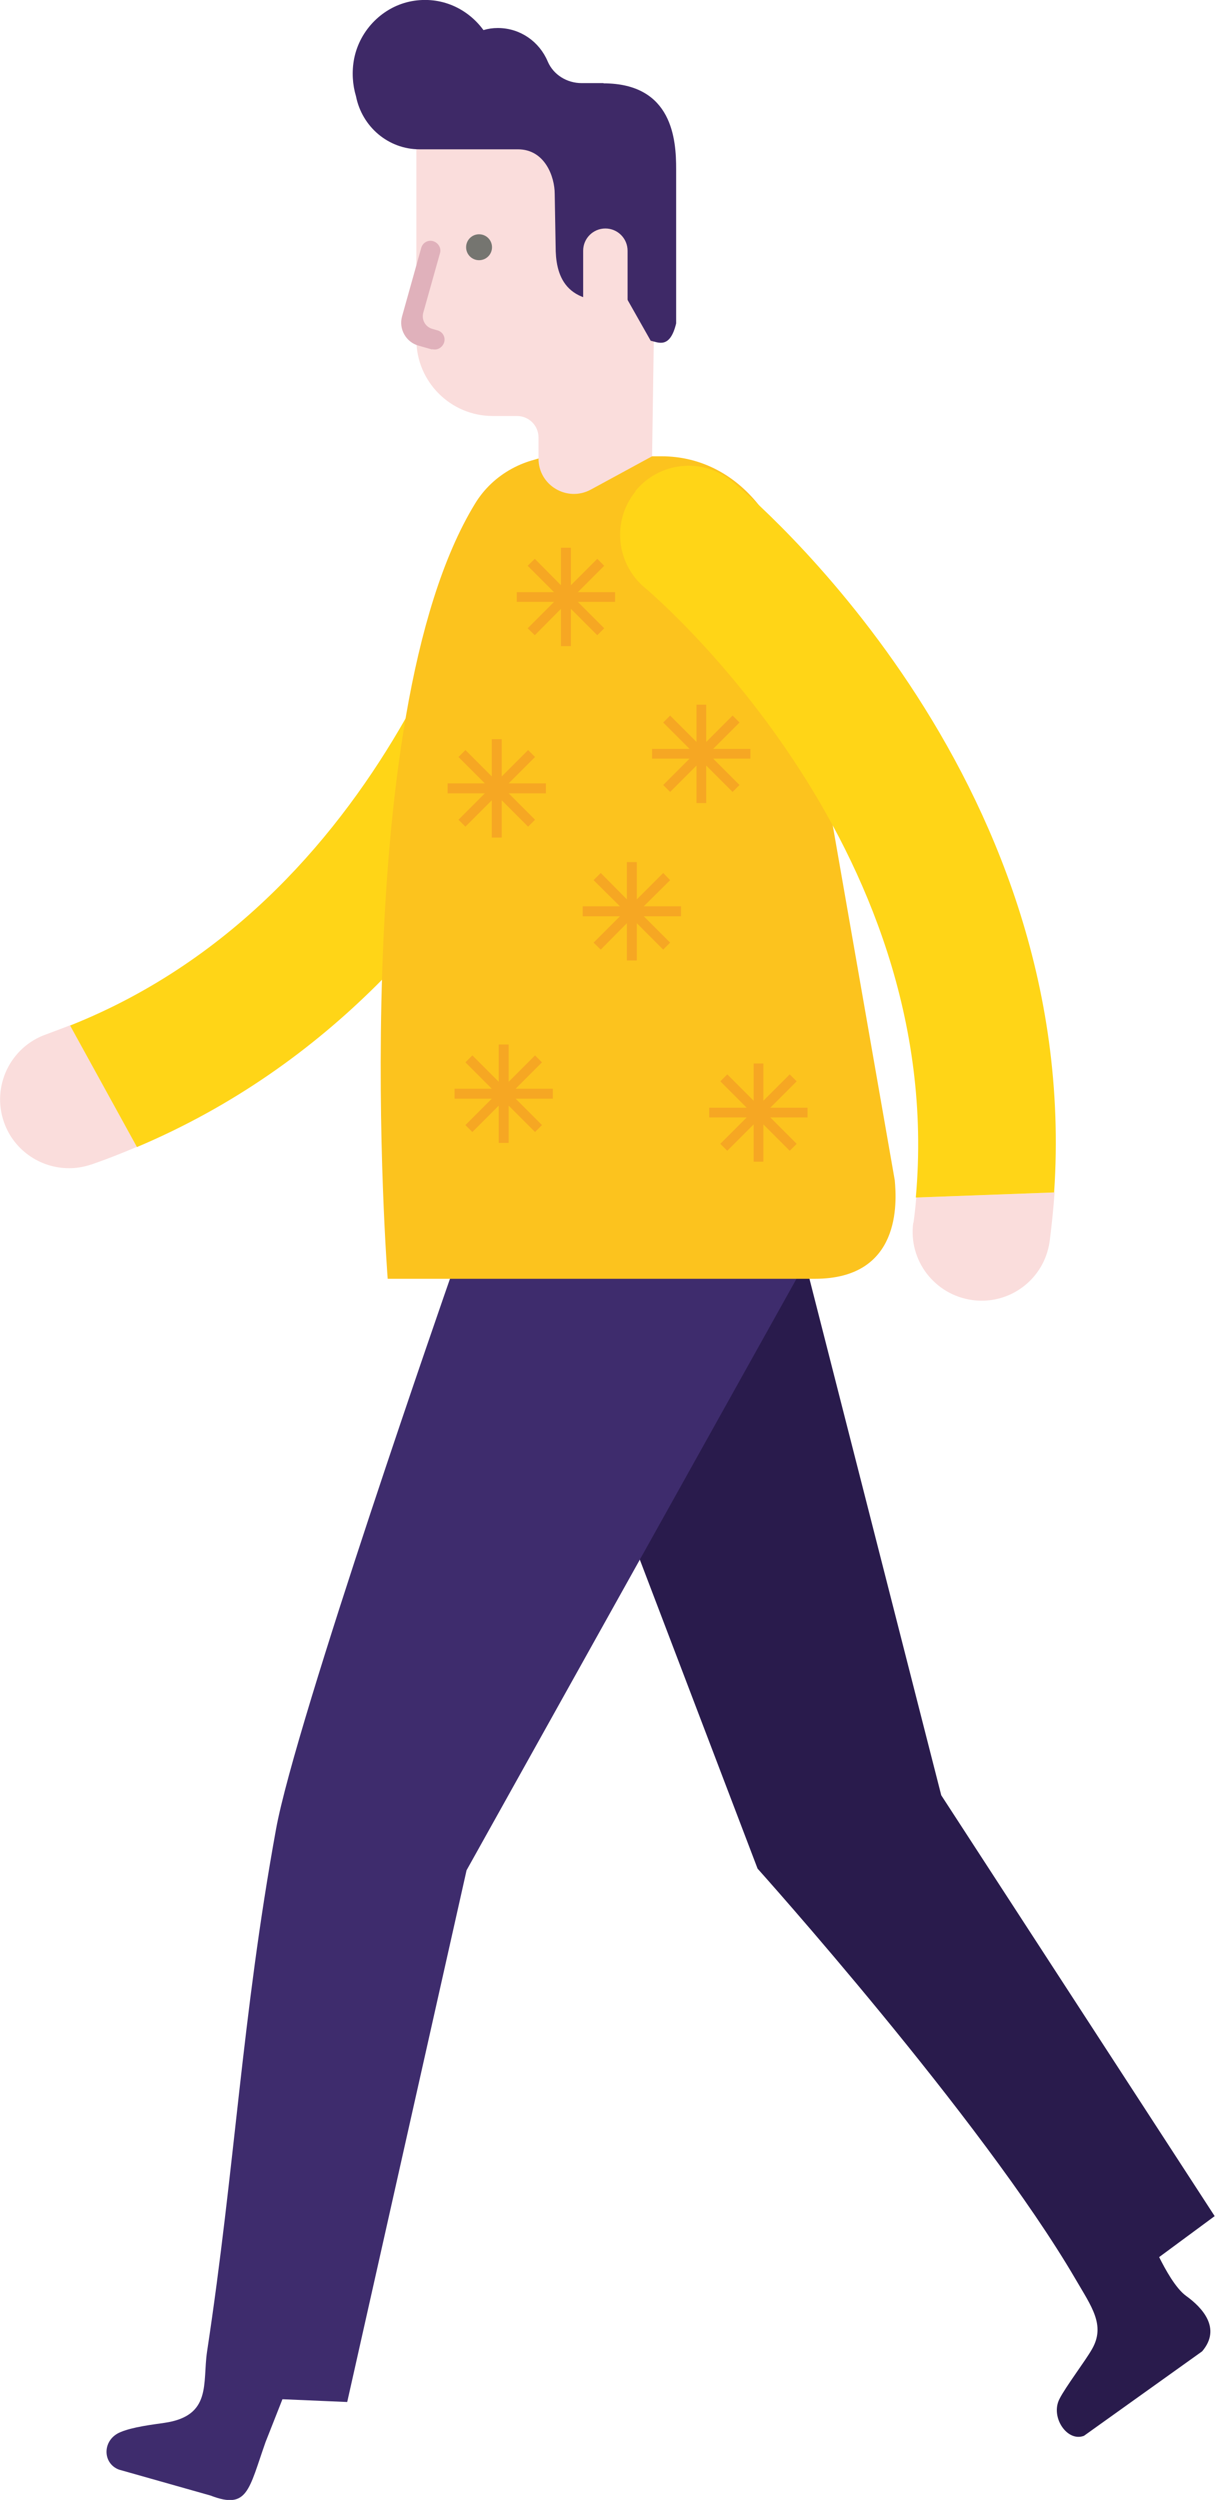 
    <svg
        width="53"
        height="108"
        viewBox="0 0 53 108"
        fill="none"
        xmlns="http://www.w3.org/2000/svg"
    >
        <g clip-path="url(#clip0_9_613)">
            <path
                d="M2 44.68C0.45 45.22 -0.37 46.92 0.17 48.47C0.61 49.74 1.84 50.52 3.12 50.46C3.4 50.45 3.68 50.39 3.96 50.3C4.63 50.07 5.28 49.81 5.92 49.54L3.03 44.29C2.69 44.42 2.35 44.55 2 44.68Z"
                fill="#FADDDC"
            />
            <path
                d="M24.82 19.74C23.22 19.38 21.63 20.39 21.27 21.99C21.23 22.16 17.37 38.6 3.03 44.3L5.92 49.55C22.65 42.48 26.9 24.1 27.08 23.29C27.43 21.69 26.42 20.11 24.82 19.75V19.74Z"
                fill="#FFD517"
            />
            <path
                d="M23 55.19H34.98L40.69 77.55L52.51 95.73L50.11 97.5C50.37 98.02 50.82 98.85 51.28 99.18C51.96 99.67 52.82 100.57 51.97 101.57L46.86 105.22C46.13 105.5 45.4 104.41 45.8 103.63C46.06 103.11 46.93 101.97 47.21 101.47C47.8 100.44 47.18 99.63 46.5 98.46C42.44 91.51 32.75 80.72 32.75 80.72L23.01 55.18L23 55.19Z"
                fill="#291B4C"
            />
            <path
                d="M19.47 55.19H34.46L20.17 80.79L15.01 103.76L12.21 103.64L11.48 105.49C10.75 107.56 10.71 108.42 9.1 107.8L5.14 106.68C4.41 106.4 4.42 105.38 5.21 105.06C5.73 104.84 6.56 104.74 7.11 104.66C9.17 104.36 8.75 102.94 8.95 101.59C10.17 93.55 10.45 87.17 11.93 79.03C12.77 74.37 19.47 55.19 19.47 55.19Z"
                fill="#3E2C6D"
            />
            <path
                d="M16.76 55.24H35.23C38.96 55.24 38.77 51.94 38.68 50.98L34.53 27.25C34.53 23.09 32.12 19.71 28.59 19.71H24.24C22.74 19.71 21.32 20.47 20.54 21.75C14.87 31.01 16.76 55.24 16.76 55.24Z"
                fill="#FCC31E"
            />
            <path
                d="M39.48 52.82C39.26 54.45 40.41 55.94 42.04 56.16C43.38 56.34 44.63 55.6 45.15 54.42C45.26 54.17 45.34 53.89 45.38 53.6C45.47 52.89 45.54 52.2 45.59 51.51L39.61 51.73C39.58 52.09 39.54 52.46 39.49 52.82H39.48Z"
                fill="#FADDDC"
            />
            <path
                d="M27.48 21.22C26.44 22.49 26.63 24.36 27.89 25.4C28.02 25.51 40.97 36.36 39.59 51.73L45.57 51.51C46.79 33.39 32.29 21.32 31.65 20.79C30.38 19.75 28.51 19.94 27.47 21.21L27.48 21.22Z"
                fill="#FFD517"
            />
            <path
                d="M28.39 5.37H18V14.67C18 16.49 19.48 17.97 21.3 17.97H22.35C22.86 17.97 23.28 18.38 23.28 18.9V19.81C23.28 20.97 24.52 21.7 25.54 21.15L28.19 19.71L28.4 5.37H28.39Z"
                fill="#FADDDC"
            />
            <path
                d="M18.69 15.1L18.09 14.93C17.55 14.78 17.23 14.21 17.38 13.67L18.21 10.71C18.27 10.48 18.51 10.35 18.73 10.42C18.95 10.49 19.09 10.72 19.02 10.94L18.3 13.5C18.21 13.81 18.39 14.13 18.7 14.21L18.91 14.27C19.14 14.33 19.27 14.57 19.2 14.79C19.13 15.01 18.9 15.15 18.68 15.08L18.69 15.1Z"
                fill="#E0B1BB"
            />
            <path
                d="M26.1 3.59H25.14C24.52 3.59 23.93 3.24 23.68 2.66C23.32 1.8 22.49 1.21 21.52 1.21C21.3 1.21 21.1 1.24 20.9 1.3C20.22 0.37 19.07 -0.18 17.8 0.05C16.56 0.28 15.56 1.28 15.31 2.53C15.2 3.1 15.24 3.66 15.39 4.16C15.65 5.47 16.78 6.45 18.14 6.45H22.39C23.56 6.45 23.98 7.64 23.98 8.37L24.02 10.65C24.02 11.79 24.33 13.36 27.11 12.92L28.13 14.72C28.44 14.78 28.96 15.1 29.23 13.97V7.3C29.23 6.06 29.09 3.6 26.08 3.6L26.1 3.59Z"
                fill="#3E2967"
            />
            <path
                d="M20.15 10.68C20.15 10.99 20.4 11.24 20.71 11.24C21.02 11.24 21.27 10.99 21.27 10.68C21.27 10.37 21.02 10.12 20.71 10.12C20.4 10.12 20.15 10.37 20.15 10.68Z"
                fill="#757570"
            />
            <path
                d="M23.6 33.84H21.99L23.13 32.7L22.83 32.4L21.69 33.54V31.93H21.26V33.54L20.12 32.4L19.82 32.7L20.96 33.84H19.35V34.27H20.96L19.82 35.41L20.12 35.71L21.26 34.57V36.18H21.69V34.57L22.83 35.71L23.13 35.41L21.99 34.27H23.6V33.84Z"
                fill="#F6A723"
            />
            <path
                d="M32.44 32.35H30.83L31.97 31.21L31.67 30.91L30.53 32.05V30.44H30.11V32.05L28.97 30.91L28.67 31.21L29.81 32.35H28.19V32.77H29.81L28.67 33.91L28.97 34.21L30.11 33.07V34.69H30.53V33.07L31.67 34.21L31.97 33.91L30.83 32.77H32.44V32.35Z"
                fill="#F6A723"
            />
            <path
                d="M26.59 25.58H24.98L26.12 24.44L25.82 24.14L24.68 25.28V23.66H24.25V25.28L23.12 24.14L22.81 24.44L23.95 25.58H22.34V26H23.95L22.81 27.14L23.12 27.44L24.25 26.3V27.91H24.68V26.3L25.82 27.44L26.12 27.14L24.98 26H26.59V25.58Z"
                fill="#F6A723"
            />
            <path
                d="M29.44 39.15H27.83L28.97 38.02L28.67 37.71L27.53 38.85V37.24H27.1V38.85L25.97 37.71L25.66 38.02L26.8 39.15H25.19V39.58H26.8L25.66 40.72L25.97 41.02L27.1 39.88V41.49H27.53V39.88L28.67 41.02L28.97 40.72L27.83 39.58H29.44V39.15Z"
                fill="#F6A723"
            />
            <path
                d="M23.9 47.03H22.29L23.43 45.89L23.13 45.59L21.99 46.73V45.12H21.56V46.73L20.42 45.59L20.12 45.89L21.26 47.03H19.65V47.46H21.26L20.12 48.6L20.42 48.9L21.56 47.76V49.37H21.99V47.76L23.13 48.9L23.43 48.6L22.29 47.46H23.9V47.03Z"
                fill="#F6A723"
            />
            <path
                d="M34.91 47.85H33.3L34.44 46.71L34.14 46.41L33 47.55V45.94H32.58V47.55L31.44 46.41L31.14 46.71L32.28 47.85H30.66V48.27H32.28L31.14 49.41L31.44 49.71L32.58 48.57V50.18H33V48.57L34.14 49.71L34.44 49.41L33.3 48.27H34.91V47.85Z"
                fill="#F6A723"
            />
            <path
                d="M25.21 12.92C25.21 13.45 25.64 13.88 26.17 13.88C26.7 13.88 27.13 13.45 27.13 12.92V10.83C27.13 10.3 26.7 9.87 26.17 9.87C25.64 9.87 25.21 10.3 25.21 10.83V12.92Z"
                fill="#FADDDC"
            />
        </g>
        <defs>
            <clipPath id="clip0_9_613">
                <rect width="52.51" height="107.99" fill="white" />
            </clipPath>
        </defs>
    </svg>
